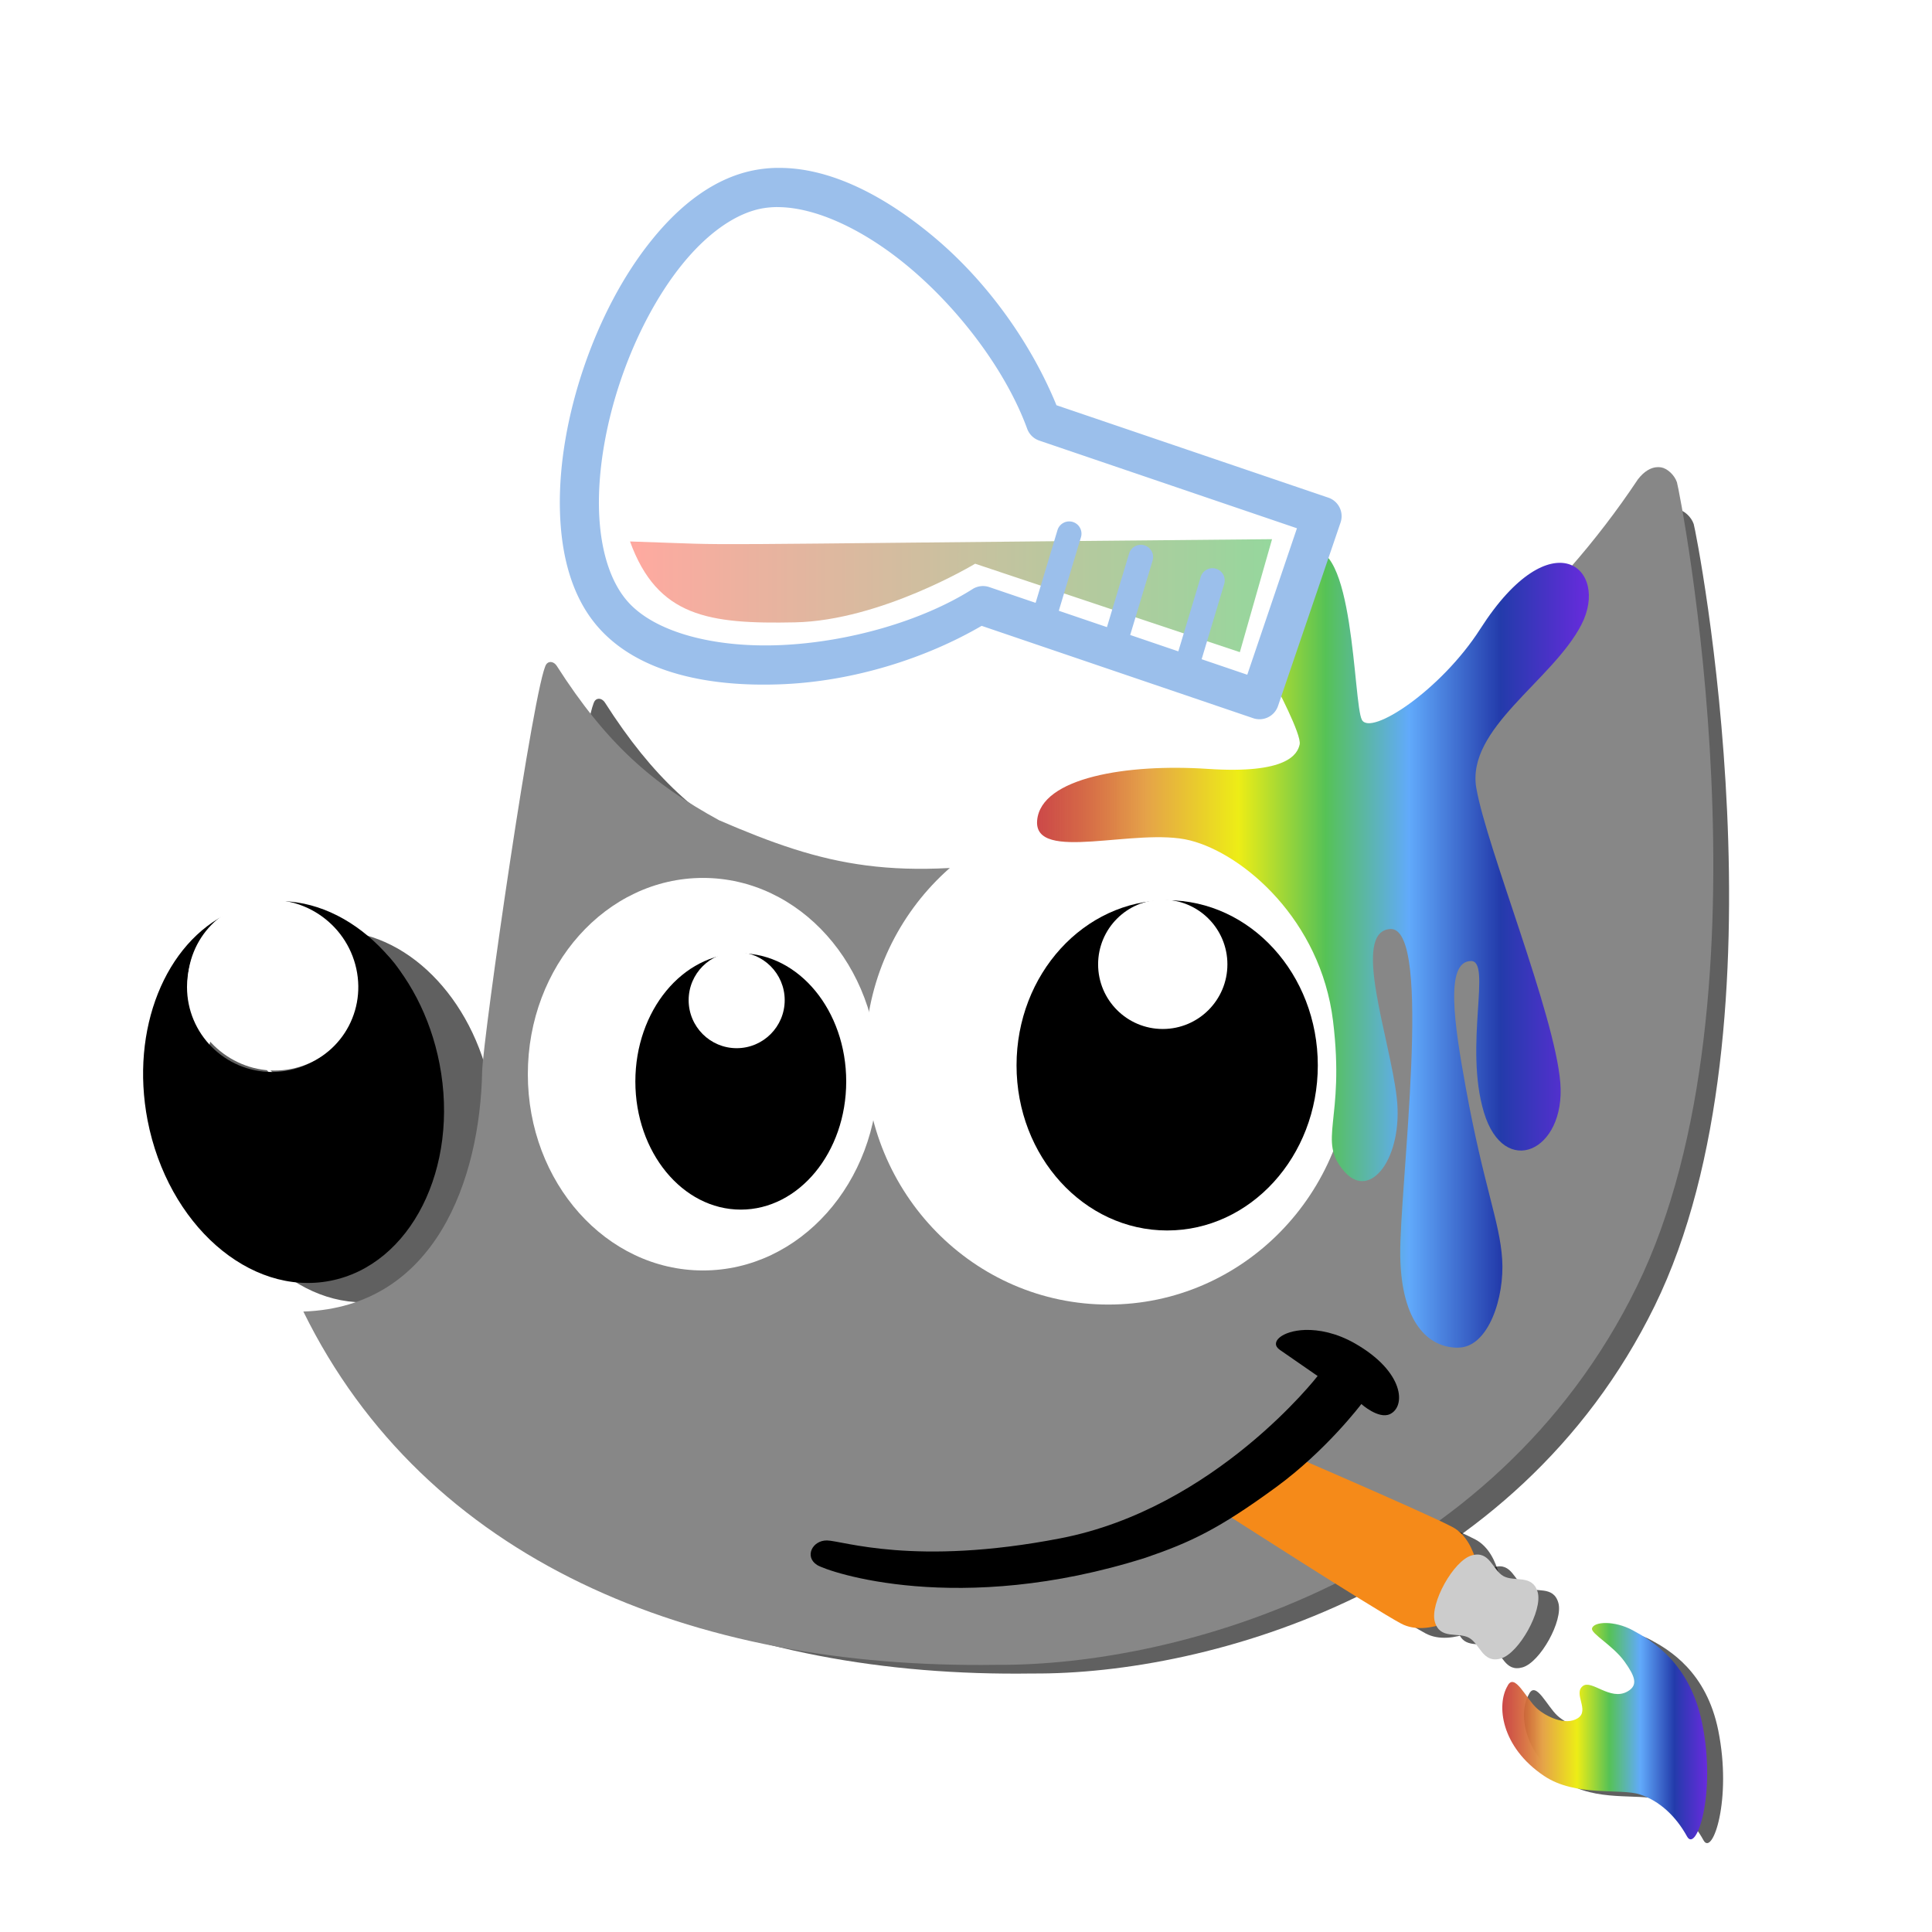 <?xml version="1.0" encoding="UTF-8" standalone="no"?>
<!-- Created with Inkscape (http://www.inkscape.org/) -->

<svg
   width="31.5mm"
   height="31.5mm"
   viewBox="0 0 31.5 31.5"
   version="1.1"
   id="svg1"
   inkscape:version="1.3.2 (091e20ef0f, 2023-11-25)"
   sodipodi:docname="gimp-devel-logo.svg"
   inkscape:export-filename="../../../../../../home/aryeom/Desktop/GIMP logos svg 김프 로고/logos/gimp-devel-logo.png"
   inkscape:export-xdpi="96"
   inkscape:export-ydpi="96"
   xmlns:inkscape="http://www.inkscape.org/namespaces/inkscape"
   xmlns:sodipodi="http://sodipodi.sourceforge.net/DTD/sodipodi-0.dtd"
   xmlns:xlink="http://www.w3.org/1999/xlink"
   xmlns="http://www.w3.org/2000/svg"
   xmlns:svg="http://www.w3.org/2000/svg">
  <sodipodi:namedview
     id="namedview1"
     pagecolor="#ffffff"
     bordercolor="#cccccc"
     borderopacity="1"
     inkscape:showpageshadow="0"
     inkscape:pageopacity="1"
     inkscape:pagecheckerboard="0"
     inkscape:deskcolor="#d1d1d1"
     inkscape:document-units="mm"
     inkscape:zoom="2"
     inkscape:cx="93.75"
     inkscape:cy="-46"
     inkscape:window-width="1920"
     inkscape:window-height="1136"
     inkscape:window-x="0"
     inkscape:window-y="27"
     inkscape:window-maximized="1"
     inkscape:current-layer="layer1" />
  <defs
     id="defs1">
    <linearGradient
       id="linearGradient11"
       inkscape:collect="always">
      <stop
         style="stop-color:#ff8072;stop-opacity:1;"
         offset="0"
         id="stop12" />
      <stop
         style="stop-color:#64c36e;stop-opacity:1;"
         offset="1"
         id="stop13" />
    </linearGradient>
    <linearGradient
       id="linearGradient4"
       inkscape:collect="always">
      <stop
         style="stop-color:#c12121;stop-opacity:0.822;"
         offset="0"
         id="stop5" />
      <stop
         style="stop-color:#e5a249;stop-opacity:1;"
         offset="0.196"
         id="stop6" />
      <stop
         style="stop-color:#eded16;stop-opacity:1;"
         offset="0.365"
         id="stop7" />
      <stop
         style="stop-color:#56c256;stop-opacity:1;"
         offset="0.523"
         id="stop8" />
      <stop
         style="stop-color:#61aafb;stop-opacity:1;"
         offset="0.674"
         id="stop9" />
      <stop
         style="stop-color:#233bab;stop-opacity:1;"
         offset="0.84"
         id="stop10" />
      <stop
         style="stop-color:#682bdd;stop-opacity:1;"
         offset="1"
         id="stop11" />
    </linearGradient>
    <filter
       inkscape:collect="always"
       style="color-interpolation-filters:sRGB"
       id="filter62-7"
       x="-0.057"
       y="-0.066"
       width="1.115"
       height="1.132">
      <feGaussianBlur
         inkscape:collect="always"
         stdDeviation="0.613"
         id="feGaussianBlur62-5" />
    </filter>
    <linearGradient
       inkscape:collect="always"
       xlink:href="#linearGradient4"
       id="linearGradient2-3"
       x1="97.26"
       y1="151.228"
       x2="100.6"
       y2="151.228"
       gradientUnits="userSpaceOnUse"
       gradientTransform="translate(0.524,1.352)" />
    <linearGradient
       inkscape:collect="always"
       xlink:href="#linearGradient11"
       id="linearGradient13-0"
       x1="83.037"
       y1="132.816"
       x2="93.444"
       y2="132.816"
       gradientUnits="userSpaceOnUse"
       gradientTransform="translate(0.524,1.352)" />
    <linearGradient
       inkscape:collect="always"
       xlink:href="#linearGradient4"
       id="linearGradient6-6"
       x1="89.674"
       y1="138.577"
       x2="98.671"
       y2="138.577"
       gradientUnits="userSpaceOnUse"
       gradientTransform="translate(0.524,1.352)" />
  </defs>
  <g
     inkscape:label="Layer 1"
     inkscape:groupmode="layer"
     id="layer1"
     transform="translate(-73.29,-124.354)">
    <g
       id="g62-6"
       style="mix-blend-mode:normal;fill:#000000;fill-opacity:0.622;filter:url(#filter62-7)"
       transform="matrix(0.972,0,0,0.972,80.962,-69.545)">
      <path
         d="m 20.178,208.03 c 0.029,-0.003 0.056,-0.002 0.081,0.002 0.099,0.016 0.217,0.122 0.258,0.242 0.041,0.12 1.672,8.369 -0.655,13.117 -2.327,4.748 -7.474,6.186 -10.439,6.165 -4.983,0.073 -9.31,-1.706 -11.301,-5.76 2.161,-0.073 2.879,-2.166 2.915,-3.909 0.011,-0.538 0.854,-6.389 1.047,-6.646 0.053,-0.065 0.131,-0.032 0.169,0.027 0.81,1.266 1.555,1.92 2.648,2.518 1.737,0.75 2.868,1.026 5.431,0.57 2.563,-0.456 6.783,-1.977 9.55,-6.13 0.106,-0.136 0.209,-0.186 0.296,-0.196 z"
         style="color:#000000;fill:#000000;fill-opacity:0.622;stroke-linecap:round;-inkscape-stroke:none;paint-order:stroke fill markers"
         id="path52-2" />
      <path
         id="path53-6"
         style="fill:#000000;fill-opacity:0.622;stroke:none;stroke-width:0.088;stroke-linecap:round;stroke-linejoin:round"
         d="m -2.32,215.104 c -0.033,1e-4 -0.053,9.3e-4 -0.07,0.002 -0.013,1.8e-4 -0.013,0.011 3e-5,0.012 0.765,0 1.386,0.62 1.386,1.386 0,0.765 -0.62,1.386 -1.386,1.386 -0.765,0 -1.386,-0.62 -1.386,-1.386 0.001,-0.505 0.277,-0.961 0.705,-1.203 0.007,-0.004 8e-4,-0.015 -0.007,-0.012 -1.051,0.49 -1.627,1.902 -1.341,3.389 0.33,1.7 1.662,2.872 2.977,2.617 1.314,-0.255 2.112,-1.84 1.783,-3.54 -0.3,-1.545 -1.438,-2.679 -2.661,-2.651 z"
         sodipodi:nodetypes="ccccscccccscc" />
      <path
         id="path54-1"
         style="fill:#000000;fill-opacity:0.622;stroke:none;stroke-width:0.088;stroke-linecap:round;stroke-linejoin:round"
         d="m 5.38,215.956 a 0.783,0.783 0 0 1 0.586,0.757 0.783,0.783 0 0 1 -0.783,0.783 0.783,0.783 0 0 1 -0.783,-0.783 0.783,0.783 0 0 1 0.413,-0.688 1.712,2.091 0 0 0 -1.265,2.016 1.712,2.091 0 0 0 1.712,2.091 1.712,2.091 0 0 0 1.712,-2.091 1.712,2.091 0 0 0 -1.592,-2.086 z" />
      <path
         id="path55-8"
         style="fill:#000000;fill-opacity:0.622;stroke:none;stroke-width:0.119;stroke-linecap:round;stroke-linejoin:round"
         d="m 12.295,215.093 a 1.052,1.052 0 0 1 0.894,1.04 1.052,1.052 0 0 1 -1.052,1.052 1.052,1.052 0 0 1 -1.052,-1.052 1.052,1.052 0 0 1 0.787,-1.016 2.46,2.693 0 0 0 -2.126,2.667 2.46,2.693 0 0 0 2.46,2.693 2.46,2.693 0 0 0 2.46,-2.693 2.46,2.693 0 0 0 -2.371,-2.691 z" />
      <ellipse
         style="fill:#000000;fill-opacity:0.622;stroke:none;stroke-width:0.389;stroke-linecap:round;stroke-linejoin:round"
         id="ellipse55-7"
         cx="4.638"
         cy="217.926"
         rx="2.856"
         ry="3.2" />
      <ellipse
         style="fill:#000000;fill-opacity:0.622;stroke:none;stroke-width:0.385;stroke-linecap:round;stroke-linejoin:round"
         id="ellipse56-9"
         cx="11.247"
         cy="217.634"
         rx="3.966"
         ry="4.048" />
      <ellipse
         style="fill:#000000;fill-opacity:0.622;stroke:none;stroke-width:0.401;stroke-linecap:round;stroke-linejoin:round"
         id="ellipse57-2"
         cx="5.254"
         cy="218.045"
         rx="1.719"
         ry="2.089" />
      <ellipse
         style="fill:#000000;fill-opacity:0.622;stroke:none;stroke-width:0.544;stroke-linecap:round;stroke-linejoin:round"
         id="ellipse58-0"
         cx="12.206"
         cy="217.782"
         rx="2.456"
         ry="2.692" />
      <circle
         style="fill:#000000;fill-opacity:0.622;stroke:none;stroke-width:0.399;stroke-linecap:round;stroke-linejoin:round"
         id="circle58-2"
         cx="12.134"
         cy="216.135"
         r="1.054" />
      <circle
         style="fill:#000000;fill-opacity:0.622;stroke:none;stroke-width:0.388;stroke-linecap:round;stroke-linejoin:round"
         id="circle59-3"
         cx="5.187"
         cy="216.719"
         r="0.783" />
      <ellipse
         style="fill:#000000;fill-opacity:0.622;stroke:none;stroke-width:0.689;stroke-linecap:round;stroke-linejoin:round"
         id="ellipse59-7"
         cx="-48.431"
         cy="211.967"
         rx="1.385"
         ry="1.397"
         transform="matrix(0.981,-0.194,0.213,0.977,0,0)" />
      <path
         id="path59-5"
         style="fill:#000000;fill-opacity:0.622;stroke:none;stroke-width:0.407;stroke-linecap:round;stroke-linejoin:round"
         d="m 13.046,225.022 c 0,0 2.525,1.623 2.975,1.862 0.45,0.239 1.092,-0.188 1.092,-0.188 l 0.2,-0.377 c 0,0 -0.006,-0.771 -0.456,-1.01 -0.45,-0.239 -3.208,-1.423 -3.208,-1.423 z"
         sodipodi:nodetypes="czcczcc" />
      <path
         d="m 11.853,225.81 c -3.053,0.967 -5.179,0.229 -5.355,0.118 -0.211,-0.134 -0.077,-0.402 0.16,-0.4 0.253,0.002 1.423,0.427 3.809,-0.035 2.522,-0.488 4.192,-2.646 4.192,-2.646 0,0 -0.246,-0.169 -0.617,-0.427 -0.175,-0.121 0.034,-0.311 0.411,-0.324 0.226,-0.007 0.513,0.048 0.813,0.219 0.809,0.462 0.836,1.031 0.571,1.154 -0.186,0.086 -0.465,-0.165 -0.465,-0.165 0,0 -0.569,0.755 -1.39,1.355 -0.93,0.68 -1.389,0.898 -2.129,1.151 z"
         style="fill:#000000;fill-opacity:0.622;stroke:none;stroke-width:0.088;stroke-linecap:round;stroke-linejoin:round;stroke-dasharray:none"
         id="path60-9"
         sodipodi:nodetypes="csccccccccsc" />
      <path
         style="fill:#000000;fill-opacity:0.622;stroke:none;stroke-width:0.088;stroke-linecap:round;stroke-linejoin:round"
         d="m 17.758,227.896 c -0.187,0.308 -0.114,0.997 0.593,1.471 0.516,0.346 1.241,0.198 1.562,0.302 0.321,0.104 0.589,0.357 0.769,0.685 0.151,0.275 0.48,-0.685 0.248,-1.839 -0.198,-0.988 -0.822,-1.355 -1.136,-1.524 -0.294,-0.158 -0.632,-0.144 -0.661,-0.029 -0.022,0.086 0.342,0.276 0.533,0.545 0.17,0.239 0.223,0.383 0.044,0.484 -0.279,0.158 -0.583,-0.198 -0.726,-0.09 -0.163,0.123 0.113,0.395 -0.08,0.523 -0.201,0.133 -0.524,-0.026 -0.671,-0.159 -0.174,-0.157 -0.361,-0.587 -0.476,-0.369 z"
         id="path61-2"
         sodipodi:nodetypes="cssssssssssscc" />
      <path
         id="path62-2"
         style="fill:#000000;fill-opacity:0.622;stroke:none;stroke-width:0.085;stroke-linecap:round;stroke-linejoin:round"
         d="m 16.57,226.854 c 0.084,0.297 0.38,0.162 0.559,0.262 0.179,0.1 0.221,0.422 0.517,0.337 0.297,-0.085 0.685,-0.785 0.601,-1.082 -0.084,-0.297 -0.38,-0.162 -0.559,-0.262 -0.179,-0.1 -0.221,-0.422 -0.517,-0.337 -0.297,0.085 -0.685,0.785 -0.601,1.082 z"
         sodipodi:nodetypes="zzzzzzz" />
    </g>
    <path
       d="m 100.292,131.972 c 0.029,-0.003 0.056,-0.002 0.081,0.002 0.099,0.016 0.217,0.122 0.258,0.242 0.041,0.12 1.672,8.369 -0.655,13.117 -2.327,4.748 -7.474,6.186 -10.439,6.165 -4.983,0.073 -9.31,-1.706 -11.301,-5.76 2.161,-0.073 2.879,-2.166 2.915,-3.909 0.011,-0.538 0.854,-6.389 1.047,-6.646 0.053,-0.065 0.131,-0.032 0.169,0.027 0.81,1.266 1.555,1.92 2.648,2.518 1.737,0.75 2.868,1.026 5.431,0.57 2.563,-0.456 6.783,-1.977 9.55,-6.13 0.106,-0.136 0.209,-0.186 0.296,-0.196 z"
       style="color:#000000;fill:#878787;fill-opacity:1;stroke-linecap:round;-inkscape-stroke:none;paint-order:stroke fill markers"
       id="path41-8" />
    <path
       id="path42-9"
       style="fill:#000000;stroke:none;stroke-width:0.088;stroke-linecap:round;stroke-linejoin:round"
       d="m 77.795,139.046 c -0.033,1e-4 -0.053,9.3e-4 -0.07,0.002 -0.013,1.8e-4 -0.013,0.011 3e-5,0.012 0.765,0 1.386,0.62 1.386,1.386 0,0.765 -0.62,1.386 -1.386,1.386 -0.765,0 -1.386,-0.62 -1.386,-1.386 10e-4,-0.505 0.277,-0.961 0.705,-1.203 0.007,-0.004 8e-4,-0.015 -0.007,-0.012 -1.051,0.49 -1.627,1.902 -1.341,3.389 0.33,1.7 1.662,2.872 2.977,2.617 1.314,-0.255 2.112,-1.84 1.783,-3.54 -0.3,-1.545 -1.438,-2.679 -2.661,-2.651 z"
       sodipodi:nodetypes="ccccscccccscc" />
    <path
       id="path43-7"
       style="fill:#000000;stroke:none;stroke-width:0.088;stroke-linecap:round;stroke-linejoin:round"
       d="m 85.494,139.898 a 0.783,0.783 0 0 1 0.586,0.757 0.783,0.783 0 0 1 -0.783,0.783 0.783,0.783 0 0 1 -0.783,-0.783 0.783,0.783 0 0 1 0.413,-0.688 1.712,2.091 0 0 0 -1.265,2.016 1.712,2.091 0 0 0 1.712,2.091 1.712,2.091 0 0 0 1.712,-2.091 1.712,2.091 0 0 0 -1.592,-2.086 z" />
    <path
       id="path44-3"
       style="fill:#000000;stroke:none;stroke-width:0.119;stroke-linecap:round;stroke-linejoin:round"
       d="m 92.409,139.035 a 1.052,1.052 0 0 1 0.894,1.04 1.052,1.052 0 0 1 -1.052,1.052 1.052,1.052 0 0 1 -1.052,-1.052 1.052,1.052 0 0 1 0.787,-1.016 2.46,2.693 0 0 0 -2.126,2.667 2.46,2.693 0 0 0 2.46,2.693 2.46,2.693 0 0 0 2.46,-2.693 2.46,2.693 0 0 0 -2.371,-2.691 z" />
    <ellipse
       style="fill:#ffffff;fill-opacity:1;stroke:none;stroke-width:0.389;stroke-linecap:round;stroke-linejoin:round"
       id="ellipse44-6"
       cx="84.752"
       cy="141.868"
       rx="2.856"
       ry="3.2" />
    <ellipse
       style="fill:#ffffff;fill-opacity:1;stroke:none;stroke-width:0.385;stroke-linecap:round;stroke-linejoin:round"
       id="ellipse45-1"
       cx="91.361"
       cy="141.576"
       rx="3.966"
       ry="4.048" />
    <ellipse
       style="fill:#000000;fill-opacity:1;stroke:none;stroke-width:0.401;stroke-linecap:round;stroke-linejoin:round"
       id="ellipse46-2"
       cx="85.368"
       cy="141.987"
       rx="1.719"
       ry="2.089" />
    <ellipse
       style="fill:#000000;fill-opacity:1;stroke:none;stroke-width:0.544;stroke-linecap:round;stroke-linejoin:round"
       id="ellipse47-9"
       cx="92.32"
       cy="141.724"
       rx="2.456"
       ry="2.692" />
    <circle
       style="fill:#ffffff;fill-opacity:1;stroke:none;stroke-width:0.399;stroke-linecap:round;stroke-linejoin:round"
       id="circle47-3"
       cx="92.248"
       cy="140.077"
       r="1.054" />
    <circle
       style="fill:#ffffff;fill-opacity:1;stroke:none;stroke-width:0.388;stroke-linecap:round;stroke-linejoin:round"
       id="circle48-1"
       cx="85.301"
       cy="140.661"
       r="0.783" />
    <ellipse
       style="fill:#ffffff;fill-opacity:1;stroke:none;stroke-width:0.689;stroke-linecap:round;stroke-linejoin:round"
       id="ellipse48-9"
       cx="46.055"
       cy="152.868"
       rx="1.385"
       ry="1.397"
       transform="matrix(0.981,-0.194,0.213,0.977,0,0)" />
    <path
       id="path48-4"
       style="fill:#f58a19;fill-opacity:1;stroke:none;stroke-width:0.407;stroke-linecap:round;stroke-linejoin:round"
       d="m 93.16,148.964 c 0,0 2.525,1.623 2.975,1.862 0.45,0.239 1.092,-0.188 1.092,-0.188 l 0.2,-0.377 c 0,0 -0.006,-0.771 -0.456,-1.01 -0.45,-0.239 -3.208,-1.423 -3.208,-1.423 z"
       sodipodi:nodetypes="czcczcc" />
    <path
       d="m 91.967,149.752 c -3.053,0.967 -5.179,0.229 -5.355,0.118 -0.211,-0.134 -0.077,-0.402 0.16,-0.4 0.253,0.002 1.423,0.427 3.809,-0.035 2.522,-0.488 4.192,-2.646 4.192,-2.646 0,0 -0.246,-0.169 -0.617,-0.427 -0.175,-0.121 0.034,-0.311 0.411,-0.324 0.226,-0.007 0.513,0.048 0.813,0.219 0.809,0.462 0.836,1.031 0.571,1.154 -0.186,0.086 -0.465,-0.165 -0.465,-0.165 0,0 -0.569,0.755 -1.39,1.355 -0.93,0.68 -1.389,0.898 -2.129,1.151 z"
       style="fill:#000000;fill-opacity:1;stroke:none;stroke-width:0.088;stroke-linecap:round;stroke-linejoin:round;stroke-dasharray:none"
       id="path49-7"
       sodipodi:nodetypes="csccccccccsc" />
    <path
       style="fill:url(#linearGradient2-3);fill-opacity:1;stroke:none;stroke-width:0.088;stroke-linecap:round;stroke-linejoin:round"
       d="m 97.872,151.838 c -0.187,0.308 -0.114,0.997 0.593,1.471 0.516,0.346 1.241,0.198 1.562,0.302 0.321,0.104 0.589,0.357 0.769,0.685 0.151,0.275 0.48,-0.685 0.248,-1.839 -0.198,-0.988 -0.822,-1.355 -1.136,-1.524 -0.294,-0.158 -0.632,-0.144 -0.661,-0.029 -0.022,0.086 0.342,0.276 0.533,0.545 0.17,0.239 0.223,0.383 0.044,0.484 -0.279,0.158 -0.583,-0.198 -0.726,-0.09 -0.163,0.123 0.113,0.395 -0.08,0.523 -0.201,0.133 -0.524,-0.026 -0.671,-0.159 -0.174,-0.157 -0.361,-0.587 -0.476,-0.369 z"
       id="path50-8"
       sodipodi:nodetypes="cssssssssssscc" />
    <path
       id="path51-4"
       style="fill:#cccccc;fill-opacity:1;stroke:none;stroke-width:0.085;stroke-linecap:round;stroke-linejoin:round"
       d="m 96.684,150.796 c 0.084,0.297 0.38,0.162 0.559,0.262 0.179,0.1 0.221,0.422 0.517,0.337 0.297,-0.085 0.685,-0.785 0.601,-1.082 -0.084,-0.297 -0.38,-0.162 -0.559,-0.262 -0.179,-0.1 -0.221,-0.422 -0.517,-0.337 -0.297,0.085 -0.685,0.785 -0.601,1.082 z"
       sodipodi:nodetypes="zzzzzzz" />
    <path
       style="fill:url(#linearGradient13-0);fill-opacity:1;stroke:none;stroke-width:0.265px;stroke-linecap:butt;stroke-linejoin:miter;stroke-opacity:1"
       d="m 83.562,133.182 c 0.447,1.232 1.288,1.348 2.69,1.319 1.403,-0.029 2.937,-0.956 2.937,-0.956 l 4.316,1.442 0.525,-1.842 c -10.508,0.094 -8.352,0.106 -10.469,0.037 z"
       id="path7-5"
       sodipodi:nodetypes="cccccc" />
    <path
       style="color:#000000;opacity:0.327;fill:#ffffff;stroke-linecap:round;stroke-linejoin:round;-inkscape-stroke:none;paint-order:fill markers stroke"
       d="m 93.824,135.762 -4.506,-1.533 c -1.765,1.119 -4.935,1.397 -6.035,0.14 -1.446,-1.651 0.204,-6.498 2.356,-6.925 1.638,-0.325 3.982,1.829 4.698,3.792 l 4.506,1.533 z"
       id="path13-0" />
    <path
       style="fill:url(#linearGradient6-6);fill-opacity:1;stroke:none;stroke-width:0.265px;stroke-linecap:butt;stroke-linejoin:round;stroke-opacity:1"
       d="m 97.069,146.327 c -0.492,0.006 -0.931,-0.408 -0.949,-1.494 -0.018,-1.086 0.55,-5.387 -0.167,-5.332 -0.635,0.049 5.4e-4,1.784 0.11,2.75 0.11,0.966 -0.428,1.692 -0.853,1.205 -0.453,-0.518 0.015,-0.816 -0.186,-2.458 -0.202,-1.642 -1.459,-2.722 -2.332,-2.942 -0.872,-0.22 -2.553,0.375 -2.492,-0.326 0.061,-0.701 1.478,-0.927 2.778,-0.84 1.3,0.087 1.467,-0.239 1.502,-0.399 0.034,-0.16 -0.398,-0.972 -0.398,-0.972 l 0.526,-2.182 c 0.763,-0.269 0.745,2.478 0.886,2.752 0.141,0.274 1.292,-0.483 1.93,-1.48 1.166,-1.822 2.121,-0.979 1.648,-0.067 -0.473,0.912 -1.879,1.689 -1.712,2.66 0.167,0.97 1.282,3.692 1.37,4.808 0.088,1.116 -0.918,1.57 -1.246,0.48 -0.327,-1.09 0.134,-2.476 -0.213,-2.467 -0.425,0.008 -0.271,1.026 -0.083,2.063 0.293,1.613 0.554,2.183 0.594,2.799 0.041,0.616 -0.221,1.435 -0.713,1.441 z"
       id="path8-3"
       sodipodi:nodetypes="zzsssssszzcczsssszcszzz" />
    <path
       id="path10-6"
       style="color:#000000;fill:#9bbfeb;fill-opacity:1;stroke-linecap:round;stroke-linejoin:round;-inkscape-stroke:none"
       d="m 85.948,127.091 c -0.125,0.003 -0.249,0.016 -0.371,0.04 -0.644,0.128 -1.202,0.565 -1.666,1.143 -0.465,0.577 -0.841,1.304 -1.102,2.07 -0.261,0.767 -0.406,1.572 -0.39,2.313 0.016,0.741 0.19,1.428 0.623,1.922 0.658,0.751 1.819,0.984 3.024,0.93 1.136,-0.051 2.303,-0.412 3.229,-0.951 l 4.428,1.506 a 0.319,0.319 0 0 0 0.404,-0.199 l 1.02,-2.992 a 0.319,0.319 0 0 0 -0.199,-0.405 l -4.433,-1.507 c -0.405,-0.99 -1.105,-1.988 -1.972,-2.721 -0.806,-0.681 -1.72,-1.167 -2.592,-1.148 z m 0.013,0.64 c 0.63,-0.003 1.433,0.374 2.167,0.994 0.839,0.708 1.578,1.709 1.91,2.621 a 0.319,0.319 0 0 0 0.195,0.191 l 4.203,1.43 -0.81,2.388 -0.744,-0.253 0.368,-1.227 a 0.2,0.2 0 0 0 -0.133,-0.248 0.2,0.2 0 0 0 -0.25,0.133 l -0.365,1.214 -0.785,-0.267 0.365,-1.212 a 0.2,0.2 0 0 0 -0.133,-0.25 0.2,0.2 0 0 0 -0.25,0.135 l -0.361,1.199 -0.785,-0.267 0.361,-1.198 a 0.2,0.2 0 0 0 -0.133,-0.25 0.2,0.2 0 0 0 -0.25,0.135 l -0.356,1.184 -0.756,-0.257 a 0.319,0.319 0 0 0 -0.273,0.033 c -0.82,0.52 -2.015,0.862 -3.111,0.912 -1.097,0.05 -2.071,-0.207 -2.514,-0.713 -0.291,-0.332 -0.451,-0.87 -0.465,-1.516 -0.014,-0.646 0.116,-1.389 0.356,-2.094 0.24,-0.705 0.589,-1.372 0.994,-1.875 0.405,-0.503 0.862,-0.833 1.295,-0.918 0.082,-0.016 0.169,-0.024 0.259,-0.025 z" />
  </g>
</svg>
